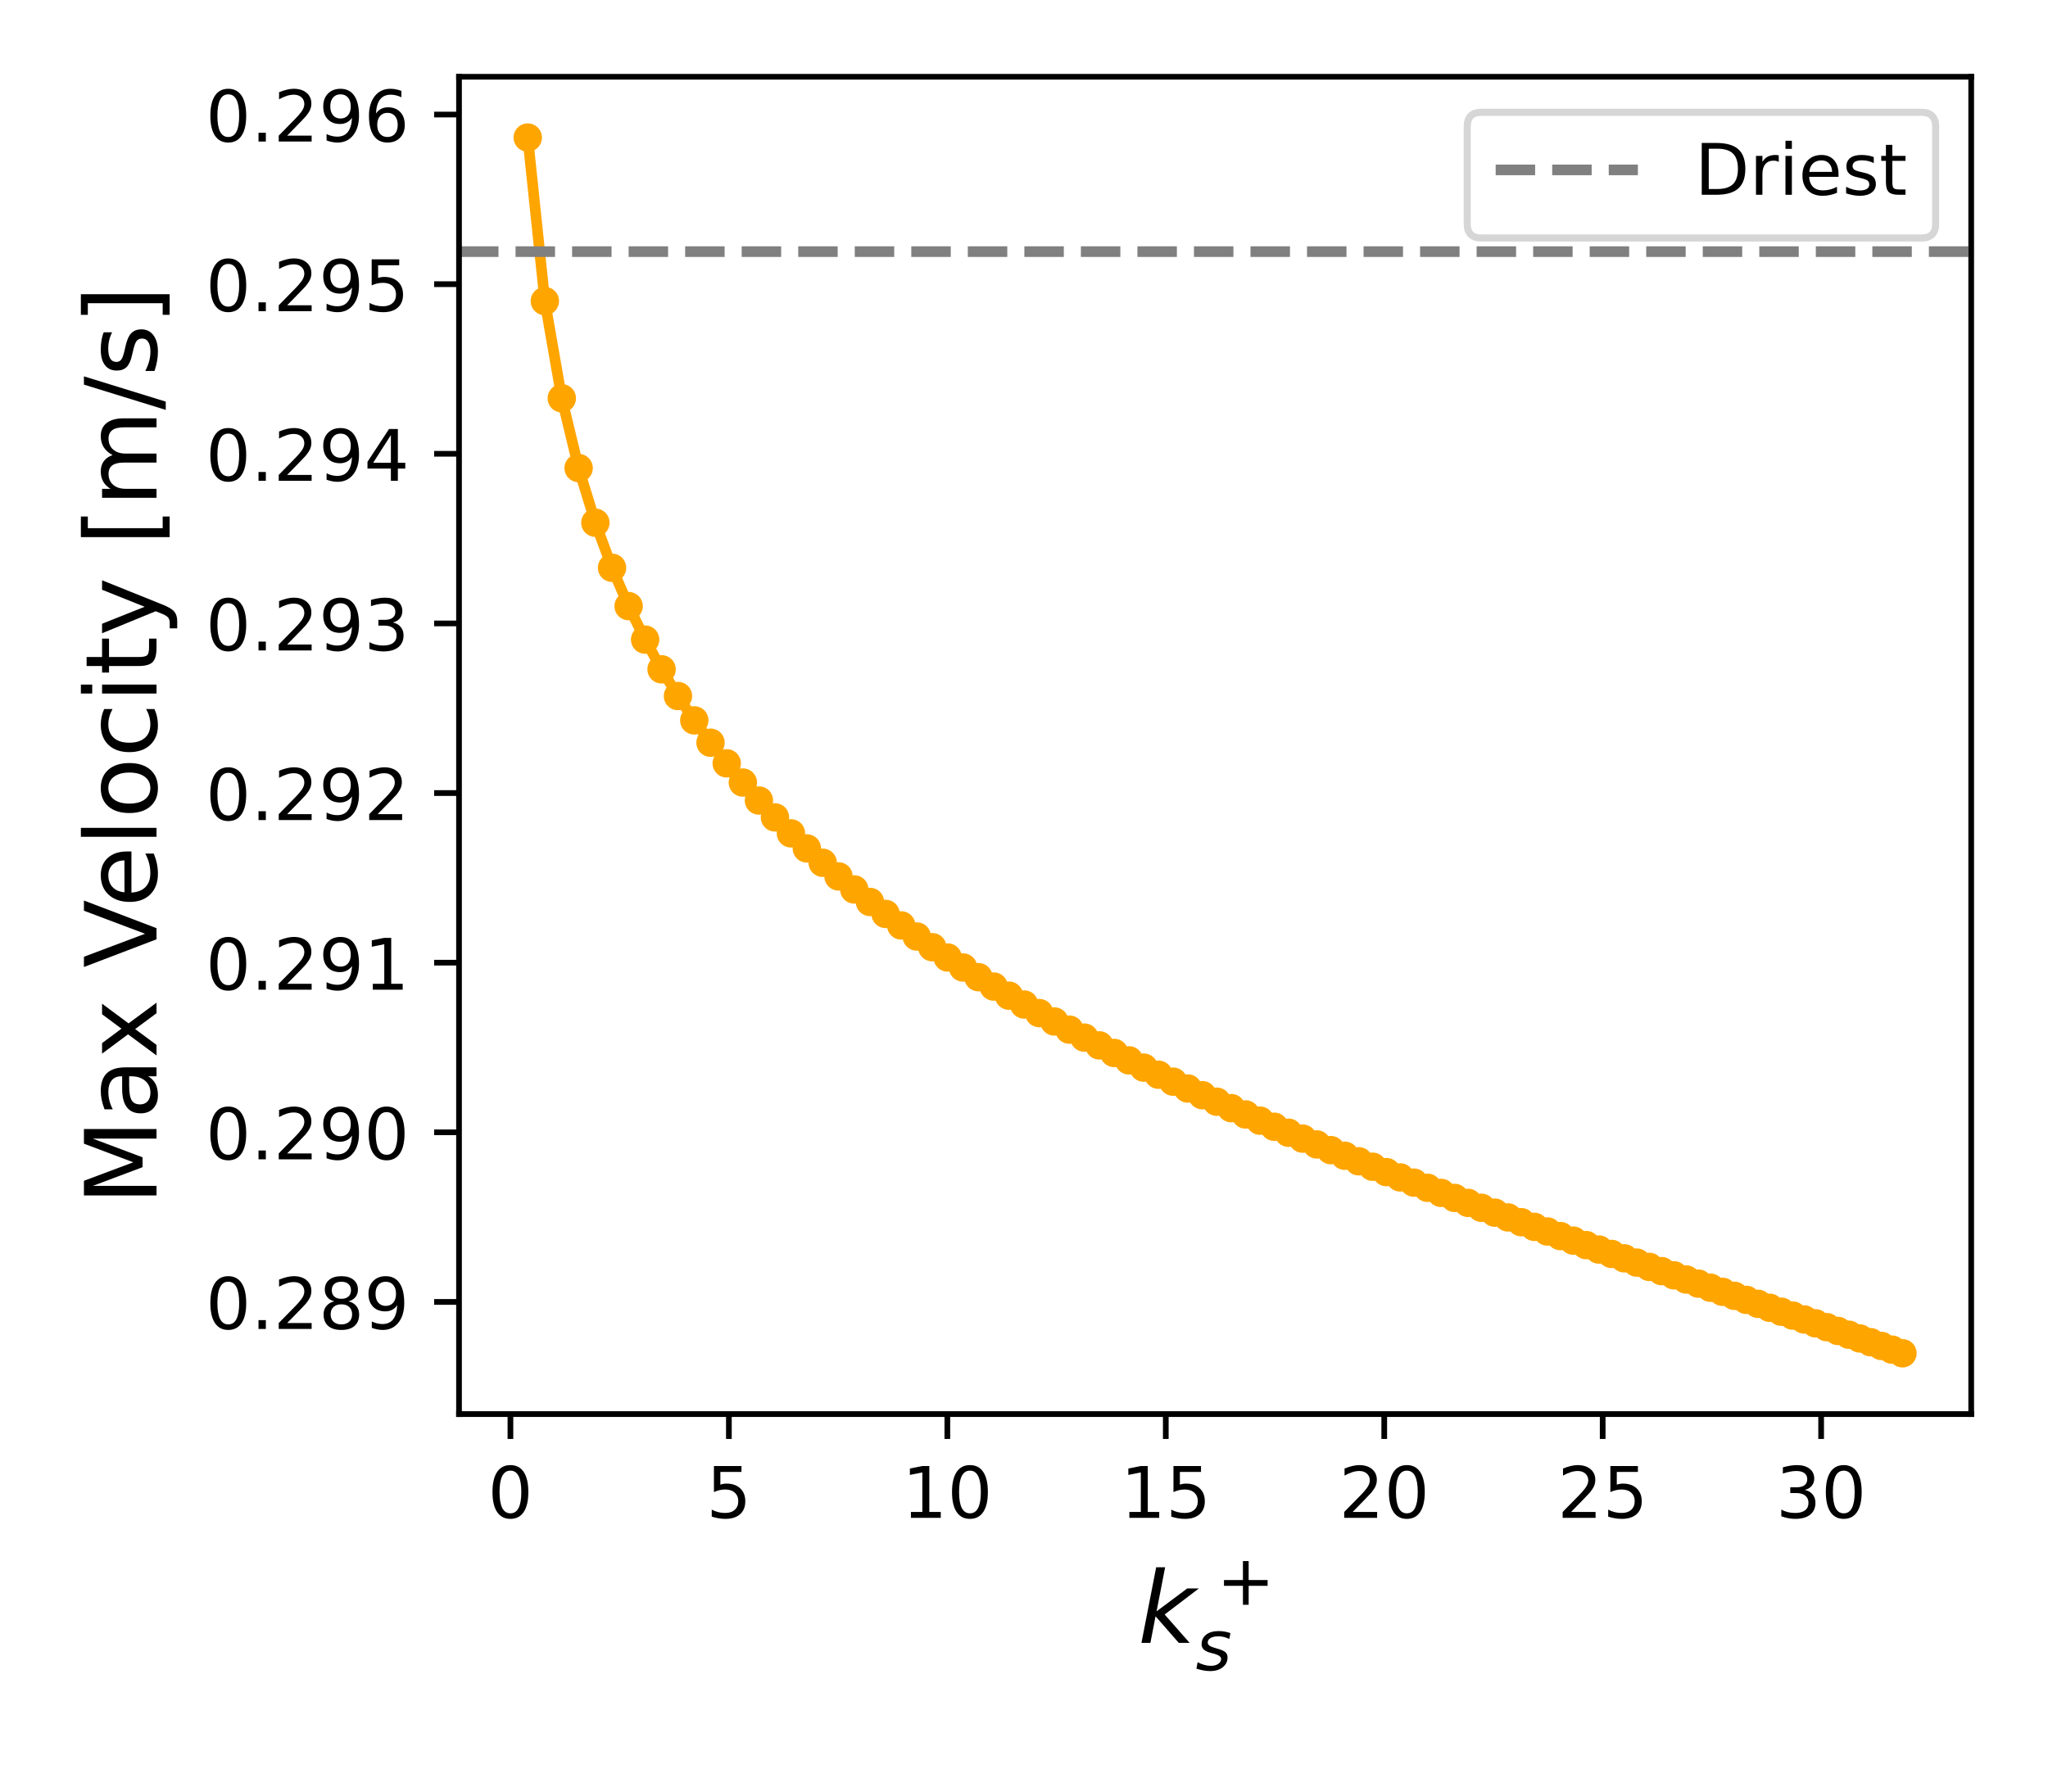 <?xml version="1.0" encoding="utf-8" standalone="no"?>
<!DOCTYPE svg PUBLIC "-//W3C//DTD SVG 1.1//EN"
  "http://www.w3.org/Graphics/SVG/1.1/DTD/svg11.dtd">
<!-- Created with matplotlib (https://matplotlib.org/) -->
<svg height="252pt" version="1.1" viewBox="0 0 288 252" width="288pt" xmlns="http://www.w3.org/2000/svg" xmlns:xlink="http://www.w3.org/1999/xlink">
 <defs>
  <style type="text/css">
*{stroke-linecap:butt;stroke-linejoin:round;}
  </style>
 </defs>
 <g id="figure_1">
  <g id="patch_1">
   <path d="M 0 252 
L 288 252 
L 288 0 
L 0 0 
z
" style="fill:#ffffff;"/>
  </g>
  <g id="axes_1">
   <g id="patch_2">
    <path d="M 64.55 198.9 
L 277.2 198.9 
L 277.2 10.8 
L 64.55 10.8 
z
" style="fill:#ffffff;"/>
   </g>
   <g id="matplotlib.axis_1">
    <g id="xtick_1">
     <g id="line2d_1">
      <defs>
       <path d="M 0 0 
L 0 3.5 
" id="m6d13396029" style="stroke:#000000;stroke-width:0.8;"/>
      </defs>
      <g>
       <use style="stroke:#000000;stroke-width:0.8;" x="71.779" xlink:href="#m6d13396029" y="198.9"/>
      </g>
     </g>
     <g id="text_1">
      <!-- 0 -->
      <defs>
       <path d="M 31.781 66.406 
Q 24.172 66.406 20.328 58.906 
Q 16.5 51.422 16.5 36.375 
Q 16.5 21.391 20.328 13.891 
Q 24.172 6.391 31.781 6.391 
Q 39.453 6.391 43.281 13.891 
Q 47.125 21.391 47.125 36.375 
Q 47.125 51.422 43.281 58.906 
Q 39.453 66.406 31.781 66.406 
z
M 31.781 74.219 
Q 44.047 74.219 50.516 64.516 
Q 56.984 54.828 56.984 36.375 
Q 56.984 17.969 50.516 8.266 
Q 44.047 -1.422 31.781 -1.422 
Q 19.531 -1.422 13.062 8.266 
Q 6.594 17.969 6.594 36.375 
Q 6.594 54.828 13.062 64.516 
Q 19.531 74.219 31.781 74.219 
z
" id="DejaVuSans-48"/>
      </defs>
      <g transform="translate(68.598 213.498)scale(0.1 -0.1)">
       <use xlink:href="#DejaVuSans-48"/>
      </g>
     </g>
    </g>
    <g id="xtick_2">
     <g id="line2d_2">
      <g>
       <use style="stroke:#000000;stroke-width:0.8;" x="102.499" xlink:href="#m6d13396029" y="198.9"/>
      </g>
     </g>
     <g id="text_2">
      <!-- 5 -->
      <defs>
       <path d="M 10.797 72.906 
L 49.516 72.906 
L 49.516 64.594 
L 19.828 64.594 
L 19.828 46.734 
Q 21.969 47.469 24.109 47.828 
Q 26.266 48.188 28.422 48.188 
Q 40.625 48.188 47.75 41.5 
Q 54.891 34.812 54.891 23.391 
Q 54.891 11.625 47.562 5.094 
Q 40.234 -1.422 26.906 -1.422 
Q 22.312 -1.422 17.547 -0.641 
Q 12.797 0.141 7.719 1.703 
L 7.719 11.625 
Q 12.109 9.234 16.797 8.062 
Q 21.484 6.891 26.703 6.891 
Q 35.156 6.891 40.078 11.328 
Q 45.016 15.766 45.016 23.391 
Q 45.016 31 40.078 35.438 
Q 35.156 39.891 26.703 39.891 
Q 22.75 39.891 18.812 39.016 
Q 14.891 38.141 10.797 36.281 
z
" id="DejaVuSans-53"/>
      </defs>
      <g transform="translate(99.318 213.498)scale(0.1 -0.1)">
       <use xlink:href="#DejaVuSans-53"/>
      </g>
     </g>
    </g>
    <g id="xtick_3">
     <g id="line2d_3">
      <g>
       <use style="stroke:#000000;stroke-width:0.8;" x="133.219" xlink:href="#m6d13396029" y="198.9"/>
      </g>
     </g>
     <g id="text_3">
      <!-- 10 -->
      <defs>
       <path d="M 12.406 8.297 
L 28.516 8.297 
L 28.516 63.922 
L 10.984 60.406 
L 10.984 69.391 
L 28.422 72.906 
L 38.281 72.906 
L 38.281 8.297 
L 54.391 8.297 
L 54.391 0 
L 12.406 0 
z
" id="DejaVuSans-49"/>
      </defs>
      <g transform="translate(126.857 213.498)scale(0.1 -0.1)">
       <use xlink:href="#DejaVuSans-49"/>
       <use x="63.623" xlink:href="#DejaVuSans-48"/>
      </g>
     </g>
    </g>
    <g id="xtick_4">
     <g id="line2d_4">
      <g>
       <use style="stroke:#000000;stroke-width:0.8;" x="163.939" xlink:href="#m6d13396029" y="198.9"/>
      </g>
     </g>
     <g id="text_4">
      <!-- 15 -->
      <g transform="translate(157.576 213.498)scale(0.1 -0.1)">
       <use xlink:href="#DejaVuSans-49"/>
       <use x="63.623" xlink:href="#DejaVuSans-53"/>
      </g>
     </g>
    </g>
    <g id="xtick_5">
     <g id="line2d_5">
      <g>
       <use style="stroke:#000000;stroke-width:0.8;" x="194.659" xlink:href="#m6d13396029" y="198.9"/>
      </g>
     </g>
     <g id="text_5">
      <!-- 20 -->
      <defs>
       <path d="M 19.188 8.297 
L 53.609 8.297 
L 53.609 0 
L 7.328 0 
L 7.328 8.297 
Q 12.938 14.109 22.625 23.891 
Q 32.328 33.688 34.812 36.531 
Q 39.547 41.844 41.422 45.531 
Q 43.312 49.219 43.312 52.781 
Q 43.312 58.594 39.234 62.25 
Q 35.156 65.922 28.609 65.922 
Q 23.969 65.922 18.812 64.312 
Q 13.672 62.703 7.812 59.422 
L 7.812 69.391 
Q 13.766 71.781 18.938 73 
Q 24.125 74.219 28.422 74.219 
Q 39.75 74.219 46.484 68.547 
Q 53.219 62.891 53.219 53.422 
Q 53.219 48.922 51.531 44.891 
Q 49.859 40.875 45.406 35.406 
Q 44.188 33.984 37.641 27.219 
Q 31.109 20.453 19.188 8.297 
z
" id="DejaVuSans-50"/>
      </defs>
      <g transform="translate(188.296 213.498)scale(0.1 -0.1)">
       <use xlink:href="#DejaVuSans-50"/>
       <use x="63.623" xlink:href="#DejaVuSans-48"/>
      </g>
     </g>
    </g>
    <g id="xtick_6">
     <g id="line2d_6">
      <g>
       <use style="stroke:#000000;stroke-width:0.8;" x="225.378" xlink:href="#m6d13396029" y="198.9"/>
      </g>
     </g>
     <g id="text_6">
      <!-- 25 -->
      <g transform="translate(219.016 213.498)scale(0.1 -0.1)">
       <use xlink:href="#DejaVuSans-50"/>
       <use x="63.623" xlink:href="#DejaVuSans-53"/>
      </g>
     </g>
    </g>
    <g id="xtick_7">
     <g id="line2d_7">
      <g>
       <use style="stroke:#000000;stroke-width:0.8;" x="256.098" xlink:href="#m6d13396029" y="198.9"/>
      </g>
     </g>
     <g id="text_7">
      <!-- 30 -->
      <defs>
       <path d="M 40.578 39.312 
Q 47.656 37.797 51.625 33 
Q 55.609 28.219 55.609 21.188 
Q 55.609 10.406 48.188 4.484 
Q 40.766 -1.422 27.094 -1.422 
Q 22.516 -1.422 17.656 -0.516 
Q 12.797 0.391 7.625 2.203 
L 7.625 11.719 
Q 11.719 9.328 16.594 8.109 
Q 21.484 6.891 26.812 6.891 
Q 36.078 6.891 40.938 10.547 
Q 45.797 14.203 45.797 21.188 
Q 45.797 27.641 41.281 31.266 
Q 36.766 34.906 28.719 34.906 
L 20.219 34.906 
L 20.219 43.016 
L 29.109 43.016 
Q 36.375 43.016 40.234 45.922 
Q 44.094 48.828 44.094 54.297 
Q 44.094 59.906 40.109 62.906 
Q 36.141 65.922 28.719 65.922 
Q 24.656 65.922 20.016 65.031 
Q 15.375 64.156 9.812 62.312 
L 9.812 71.094 
Q 15.438 72.656 20.344 73.438 
Q 25.25 74.219 29.594 74.219 
Q 40.828 74.219 47.359 69.109 
Q 53.906 64.016 53.906 55.328 
Q 53.906 49.266 50.438 45.094 
Q 46.969 40.922 40.578 39.312 
z
" id="DejaVuSans-51"/>
      </defs>
      <g transform="translate(249.736 213.498)scale(0.1 -0.1)">
       <use xlink:href="#DejaVuSans-51"/>
       <use x="63.623" xlink:href="#DejaVuSans-48"/>
      </g>
     </g>
    </g>
    <g id="text_8">
     <!-- $k_s^+$ -->
     <defs>
      <path d="M 18.312 75.984 
L 27.297 75.984 
L 18.703 31.688 
L 49.516 54.688 
L 61.188 54.688 
L 26.812 28.516 
L 51.906 0 
L 41.016 0 
L 17.672 26.703 
L 12.5 0 
L 3.516 0 
z
" id="DejaVuSans-Oblique-107"/>
      <path d="M 46 62.703 
L 46 35.5 
L 73.188 35.5 
L 73.188 27.203 
L 46 27.203 
L 46 0 
L 37.797 0 
L 37.797 27.203 
L 10.594 27.203 
L 10.594 35.5 
L 37.797 35.5 
L 37.797 62.703 
z
" id="DejaVuSans-43"/>
      <path d="M 50 53.078 
L 48.297 44.578 
Q 44.734 46.531 40.766 47.5 
Q 36.812 48.484 32.625 48.484 
Q 25.531 48.484 21.453 46.062 
Q 17.391 43.656 17.391 39.5 
Q 17.391 34.672 26.859 32.078 
Q 27.594 31.891 27.938 31.781 
L 30.812 30.906 
Q 39.797 28.422 42.797 25.688 
Q 45.797 22.953 45.797 18.219 
Q 45.797 9.516 38.891 4.047 
Q 31.984 -1.422 20.797 -1.422 
Q 16.453 -1.422 11.672 -0.578 
Q 6.891 0.25 1.125 2 
L 2.875 11.281 
Q 7.812 8.734 12.594 7.422 
Q 17.391 6.109 21.781 6.109 
Q 28.375 6.109 32.5 8.938 
Q 36.625 11.766 36.625 16.109 
Q 36.625 20.797 25.781 23.688 
L 24.859 23.922 
L 21.781 24.703 
Q 14.938 26.516 11.766 29.469 
Q 8.594 32.422 8.594 37.016 
Q 8.594 45.75 15.156 50.875 
Q 21.734 56 33.016 56 
Q 37.453 56 41.672 55.266 
Q 45.906 54.547 50 53.078 
z
" id="DejaVuSans-Oblique-115"/>
     </defs>
     <g transform="translate(160.025 231.198)scale(0.14 -0.14)">
      <use transform="translate(0 0.827)" xlink:href="#DejaVuSans-Oblique-107"/>
      <use transform="translate(78.996 39.108)scale(0.7)" xlink:href="#DejaVuSans-43"/>
      <use transform="translate(57.91 -26.517)scale(0.7)" xlink:href="#DejaVuSans-Oblique-115"/>
     </g>
    </g>
   </g>
   <g id="matplotlib.axis_2">
    <g id="ytick_1">
     <g id="line2d_8">
      <defs>
       <path d="M 0 0 
L -3.5 0 
" id="mc315390045" style="stroke:#000000;stroke-width:0.8;"/>
      </defs>
      <g>
       <use style="stroke:#000000;stroke-width:0.8;" x="64.55" xlink:href="#mc315390045" y="183.126"/>
      </g>
     </g>
     <g id="text_9">
      <!-- 0.289 -->
      <defs>
       <path d="M 10.688 12.406 
L 21 12.406 
L 21 0 
L 10.688 0 
z
" id="DejaVuSans-46"/>
       <path d="M 31.781 34.625 
Q 24.75 34.625 20.719 30.859 
Q 16.703 27.094 16.703 20.516 
Q 16.703 13.922 20.719 10.156 
Q 24.75 6.391 31.781 6.391 
Q 38.812 6.391 42.859 10.172 
Q 46.922 13.969 46.922 20.516 
Q 46.922 27.094 42.891 30.859 
Q 38.875 34.625 31.781 34.625 
z
M 21.922 38.812 
Q 15.578 40.375 12.031 44.719 
Q 8.5 49.078 8.5 55.328 
Q 8.5 64.062 14.719 69.141 
Q 20.953 74.219 31.781 74.219 
Q 42.672 74.219 48.875 69.141 
Q 55.078 64.062 55.078 55.328 
Q 55.078 49.078 51.531 44.719 
Q 48 40.375 41.703 38.812 
Q 48.828 37.156 52.797 32.312 
Q 56.781 27.484 56.781 20.516 
Q 56.781 9.906 50.312 4.234 
Q 43.844 -1.422 31.781 -1.422 
Q 19.734 -1.422 13.25 4.234 
Q 6.781 9.906 6.781 20.516 
Q 6.781 27.484 10.781 32.312 
Q 14.797 37.156 21.922 38.812 
z
M 18.312 54.391 
Q 18.312 48.734 21.844 45.562 
Q 25.391 42.391 31.781 42.391 
Q 38.141 42.391 41.719 45.562 
Q 45.312 48.734 45.312 54.391 
Q 45.312 60.062 41.719 63.234 
Q 38.141 66.406 31.781 66.406 
Q 25.391 66.406 21.844 63.234 
Q 18.312 60.062 18.312 54.391 
z
" id="DejaVuSans-56"/>
       <path d="M 10.984 1.516 
L 10.984 10.5 
Q 14.703 8.734 18.5 7.812 
Q 22.312 6.891 25.984 6.891 
Q 35.75 6.891 40.891 13.453 
Q 46.047 20.016 46.781 33.406 
Q 43.953 29.203 39.594 26.953 
Q 35.25 24.703 29.984 24.703 
Q 19.047 24.703 12.672 31.312 
Q 6.297 37.938 6.297 49.422 
Q 6.297 60.641 12.938 67.422 
Q 19.578 74.219 30.609 74.219 
Q 43.266 74.219 49.922 64.516 
Q 56.594 54.828 56.594 36.375 
Q 56.594 19.141 48.406 8.859 
Q 40.234 -1.422 26.422 -1.422 
Q 22.703 -1.422 18.891 -0.688 
Q 15.094 0.047 10.984 1.516 
z
M 30.609 32.422 
Q 37.25 32.422 41.125 36.953 
Q 45.016 41.5 45.016 49.422 
Q 45.016 57.281 41.125 61.844 
Q 37.25 66.406 30.609 66.406 
Q 23.969 66.406 20.094 61.844 
Q 16.219 57.281 16.219 49.422 
Q 16.219 41.5 20.094 36.953 
Q 23.969 32.422 30.609 32.422 
z
" id="DejaVuSans-57"/>
      </defs>
      <g transform="translate(28.922 186.925)scale(0.1 -0.1)">
       <use xlink:href="#DejaVuSans-48"/>
       <use x="63.623" xlink:href="#DejaVuSans-46"/>
       <use x="95.41" xlink:href="#DejaVuSans-50"/>
       <use x="159.033" xlink:href="#DejaVuSans-56"/>
       <use x="222.656" xlink:href="#DejaVuSans-57"/>
      </g>
     </g>
    </g>
    <g id="ytick_2">
     <g id="line2d_9">
      <g>
       <use style="stroke:#000000;stroke-width:0.8;" x="64.55" xlink:href="#mc315390045" y="159.267"/>
      </g>
     </g>
     <g id="text_10">
      <!-- 0.290 -->
      <g transform="translate(28.922 163.066)scale(0.1 -0.1)">
       <use xlink:href="#DejaVuSans-48"/>
       <use x="63.623" xlink:href="#DejaVuSans-46"/>
       <use x="95.41" xlink:href="#DejaVuSans-50"/>
       <use x="159.033" xlink:href="#DejaVuSans-57"/>
       <use x="222.656" xlink:href="#DejaVuSans-48"/>
      </g>
     </g>
    </g>
    <g id="ytick_3">
     <g id="line2d_10">
      <g>
       <use style="stroke:#000000;stroke-width:0.8;" x="64.55" xlink:href="#mc315390045" y="135.408"/>
      </g>
     </g>
     <g id="text_11">
      <!-- 0.291 -->
      <g transform="translate(28.922 139.207)scale(0.1 -0.1)">
       <use xlink:href="#DejaVuSans-48"/>
       <use x="63.623" xlink:href="#DejaVuSans-46"/>
       <use x="95.41" xlink:href="#DejaVuSans-50"/>
       <use x="159.033" xlink:href="#DejaVuSans-57"/>
       <use x="222.656" xlink:href="#DejaVuSans-49"/>
      </g>
     </g>
    </g>
    <g id="ytick_4">
     <g id="line2d_11">
      <g>
       <use style="stroke:#000000;stroke-width:0.8;" x="64.55" xlink:href="#mc315390045" y="111.548"/>
      </g>
     </g>
     <g id="text_12">
      <!-- 0.292 -->
      <g transform="translate(28.922 115.348)scale(0.1 -0.1)">
       <use xlink:href="#DejaVuSans-48"/>
       <use x="63.623" xlink:href="#DejaVuSans-46"/>
       <use x="95.41" xlink:href="#DejaVuSans-50"/>
       <use x="159.033" xlink:href="#DejaVuSans-57"/>
       <use x="222.656" xlink:href="#DejaVuSans-50"/>
      </g>
     </g>
    </g>
    <g id="ytick_5">
     <g id="line2d_12">
      <g>
       <use style="stroke:#000000;stroke-width:0.8;" x="64.55" xlink:href="#mc315390045" y="87.689"/>
      </g>
     </g>
     <g id="text_13">
      <!-- 0.293 -->
      <g transform="translate(28.922 91.488)scale(0.1 -0.1)">
       <use xlink:href="#DejaVuSans-48"/>
       <use x="63.623" xlink:href="#DejaVuSans-46"/>
       <use x="95.41" xlink:href="#DejaVuSans-50"/>
       <use x="159.033" xlink:href="#DejaVuSans-57"/>
       <use x="222.656" xlink:href="#DejaVuSans-51"/>
      </g>
     </g>
    </g>
    <g id="ytick_6">
     <g id="line2d_13">
      <g>
       <use style="stroke:#000000;stroke-width:0.8;" x="64.55" xlink:href="#mc315390045" y="63.83"/>
      </g>
     </g>
     <g id="text_14">
      <!-- 0.294 -->
      <defs>
       <path d="M 37.797 64.312 
L 12.891 25.391 
L 37.797 25.391 
z
M 35.203 72.906 
L 47.609 72.906 
L 47.609 25.391 
L 58.016 25.391 
L 58.016 17.188 
L 47.609 17.188 
L 47.609 0 
L 37.797 0 
L 37.797 17.188 
L 4.891 17.188 
L 4.891 26.703 
z
" id="DejaVuSans-52"/>
      </defs>
      <g transform="translate(28.922 67.629)scale(0.1 -0.1)">
       <use xlink:href="#DejaVuSans-48"/>
       <use x="63.623" xlink:href="#DejaVuSans-46"/>
       <use x="95.41" xlink:href="#DejaVuSans-50"/>
       <use x="159.033" xlink:href="#DejaVuSans-57"/>
       <use x="222.656" xlink:href="#DejaVuSans-52"/>
      </g>
     </g>
    </g>
    <g id="ytick_7">
     <g id="line2d_14">
      <g>
       <use style="stroke:#000000;stroke-width:0.8;" x="64.55" xlink:href="#mc315390045" y="39.97"/>
      </g>
     </g>
     <g id="text_15">
      <!-- 0.295 -->
      <g transform="translate(28.922 43.77)scale(0.1 -0.1)">
       <use xlink:href="#DejaVuSans-48"/>
       <use x="63.623" xlink:href="#DejaVuSans-46"/>
       <use x="95.41" xlink:href="#DejaVuSans-50"/>
       <use x="159.033" xlink:href="#DejaVuSans-57"/>
       <use x="222.656" xlink:href="#DejaVuSans-53"/>
      </g>
     </g>
    </g>
    <g id="ytick_8">
     <g id="line2d_15">
      <g>
       <use style="stroke:#000000;stroke-width:0.8;" x="64.55" xlink:href="#mc315390045" y="16.111"/>
      </g>
     </g>
     <g id="text_16">
      <!-- 0.296 -->
      <defs>
       <path d="M 33.016 40.375 
Q 26.375 40.375 22.484 35.828 
Q 18.609 31.297 18.609 23.391 
Q 18.609 15.531 22.484 10.953 
Q 26.375 6.391 33.016 6.391 
Q 39.656 6.391 43.531 10.953 
Q 47.406 15.531 47.406 23.391 
Q 47.406 31.297 43.531 35.828 
Q 39.656 40.375 33.016 40.375 
z
M 52.594 71.297 
L 52.594 62.312 
Q 48.875 64.062 45.094 64.984 
Q 41.312 65.922 37.594 65.922 
Q 27.828 65.922 22.672 59.328 
Q 17.531 52.734 16.797 39.406 
Q 19.672 43.656 24.016 45.922 
Q 28.375 48.188 33.594 48.188 
Q 44.578 48.188 50.953 41.516 
Q 57.328 34.859 57.328 23.391 
Q 57.328 12.156 50.688 5.359 
Q 44.047 -1.422 33.016 -1.422 
Q 20.359 -1.422 13.672 8.266 
Q 6.984 17.969 6.984 36.375 
Q 6.984 53.656 15.188 63.938 
Q 23.391 74.219 37.203 74.219 
Q 40.922 74.219 44.703 73.484 
Q 48.484 72.75 52.594 71.297 
z
" id="DejaVuSans-54"/>
      </defs>
      <g transform="translate(28.922 19.91)scale(0.1 -0.1)">
       <use xlink:href="#DejaVuSans-48"/>
       <use x="63.623" xlink:href="#DejaVuSans-46"/>
       <use x="95.41" xlink:href="#DejaVuSans-50"/>
       <use x="159.033" xlink:href="#DejaVuSans-57"/>
       <use x="222.656" xlink:href="#DejaVuSans-54"/>
      </g>
     </g>
    </g>
    <g id="text_17">
     <!-- Max Velocity [m/s] -->
     <defs>
      <path d="M 9.812 72.906 
L 24.516 72.906 
L 43.109 23.297 
L 61.812 72.906 
L 76.516 72.906 
L 76.516 0 
L 66.891 0 
L 66.891 64.016 
L 48.094 14.016 
L 38.188 14.016 
L 19.391 64.016 
L 19.391 0 
L 9.812 0 
z
" id="DejaVuSans-77"/>
      <path d="M 34.281 27.484 
Q 23.391 27.484 19.188 25 
Q 14.984 22.516 14.984 16.5 
Q 14.984 11.719 18.141 8.906 
Q 21.297 6.109 26.703 6.109 
Q 34.188 6.109 38.703 11.406 
Q 43.219 16.703 43.219 25.484 
L 43.219 27.484 
z
M 52.203 31.203 
L 52.203 0 
L 43.219 0 
L 43.219 8.297 
Q 40.141 3.328 35.547 0.953 
Q 30.953 -1.422 24.312 -1.422 
Q 15.922 -1.422 10.953 3.297 
Q 6 8.016 6 15.922 
Q 6 25.141 12.172 29.828 
Q 18.359 34.516 30.609 34.516 
L 43.219 34.516 
L 43.219 35.406 
Q 43.219 41.609 39.141 45 
Q 35.062 48.391 27.688 48.391 
Q 23 48.391 18.547 47.266 
Q 14.109 46.141 10.016 43.891 
L 10.016 52.203 
Q 14.938 54.109 19.578 55.047 
Q 24.219 56 28.609 56 
Q 40.484 56 46.344 49.844 
Q 52.203 43.703 52.203 31.203 
z
" id="DejaVuSans-97"/>
      <path d="M 54.891 54.688 
L 35.109 28.078 
L 55.906 0 
L 45.312 0 
L 29.391 21.484 
L 13.484 0 
L 2.875 0 
L 24.125 28.609 
L 4.688 54.688 
L 15.281 54.688 
L 29.781 35.203 
L 44.281 54.688 
z
" id="DejaVuSans-120"/>
      <path id="DejaVuSans-32"/>
      <path d="M 28.609 0 
L 0.781 72.906 
L 11.078 72.906 
L 34.188 11.531 
L 57.328 72.906 
L 67.578 72.906 
L 39.797 0 
z
" id="DejaVuSans-86"/>
      <path d="M 56.203 29.594 
L 56.203 25.203 
L 14.891 25.203 
Q 15.484 15.922 20.484 11.062 
Q 25.484 6.203 34.422 6.203 
Q 39.594 6.203 44.453 7.469 
Q 49.312 8.734 54.109 11.281 
L 54.109 2.781 
Q 49.266 0.734 44.188 -0.344 
Q 39.109 -1.422 33.891 -1.422 
Q 20.797 -1.422 13.156 6.188 
Q 5.516 13.812 5.516 26.812 
Q 5.516 40.234 12.766 48.109 
Q 20.016 56 32.328 56 
Q 43.359 56 49.781 48.891 
Q 56.203 41.797 56.203 29.594 
z
M 47.219 32.234 
Q 47.125 39.594 43.094 43.984 
Q 39.062 48.391 32.422 48.391 
Q 24.906 48.391 20.391 44.141 
Q 15.875 39.891 15.188 32.172 
z
" id="DejaVuSans-101"/>
      <path d="M 9.422 75.984 
L 18.406 75.984 
L 18.406 0 
L 9.422 0 
z
" id="DejaVuSans-108"/>
      <path d="M 30.609 48.391 
Q 23.391 48.391 19.188 42.75 
Q 14.984 37.109 14.984 27.297 
Q 14.984 17.484 19.156 11.844 
Q 23.344 6.203 30.609 6.203 
Q 37.797 6.203 41.984 11.859 
Q 46.188 17.531 46.188 27.297 
Q 46.188 37.016 41.984 42.703 
Q 37.797 48.391 30.609 48.391 
z
M 30.609 56 
Q 42.328 56 49.016 48.375 
Q 55.719 40.766 55.719 27.297 
Q 55.719 13.875 49.016 6.219 
Q 42.328 -1.422 30.609 -1.422 
Q 18.844 -1.422 12.172 6.219 
Q 5.516 13.875 5.516 27.297 
Q 5.516 40.766 12.172 48.375 
Q 18.844 56 30.609 56 
z
" id="DejaVuSans-111"/>
      <path d="M 48.781 52.594 
L 48.781 44.188 
Q 44.969 46.297 41.141 47.344 
Q 37.312 48.391 33.406 48.391 
Q 24.656 48.391 19.812 42.844 
Q 14.984 37.312 14.984 27.297 
Q 14.984 17.281 19.812 11.734 
Q 24.656 6.203 33.406 6.203 
Q 37.312 6.203 41.141 7.25 
Q 44.969 8.297 48.781 10.406 
L 48.781 2.094 
Q 45.016 0.344 40.984 -0.531 
Q 36.969 -1.422 32.422 -1.422 
Q 20.062 -1.422 12.781 6.344 
Q 5.516 14.109 5.516 27.297 
Q 5.516 40.672 12.859 48.328 
Q 20.219 56 33.016 56 
Q 37.156 56 41.109 55.141 
Q 45.062 54.297 48.781 52.594 
z
" id="DejaVuSans-99"/>
      <path d="M 9.422 54.688 
L 18.406 54.688 
L 18.406 0 
L 9.422 0 
z
M 9.422 75.984 
L 18.406 75.984 
L 18.406 64.594 
L 9.422 64.594 
z
" id="DejaVuSans-105"/>
      <path d="M 18.312 70.219 
L 18.312 54.688 
L 36.812 54.688 
L 36.812 47.703 
L 18.312 47.703 
L 18.312 18.016 
Q 18.312 11.328 20.141 9.422 
Q 21.969 7.516 27.594 7.516 
L 36.812 7.516 
L 36.812 0 
L 27.594 0 
Q 17.188 0 13.234 3.875 
Q 9.281 7.766 9.281 18.016 
L 9.281 47.703 
L 2.688 47.703 
L 2.688 54.688 
L 9.281 54.688 
L 9.281 70.219 
z
" id="DejaVuSans-116"/>
      <path d="M 32.172 -5.078 
Q 28.375 -14.844 24.75 -17.812 
Q 21.141 -20.797 15.094 -20.797 
L 7.906 -20.797 
L 7.906 -13.281 
L 13.188 -13.281 
Q 16.891 -13.281 18.938 -11.516 
Q 21 -9.766 23.484 -3.219 
L 25.094 0.875 
L 2.984 54.688 
L 12.5 54.688 
L 29.594 11.922 
L 46.688 54.688 
L 56.203 54.688 
z
" id="DejaVuSans-121"/>
      <path d="M 8.594 75.984 
L 29.297 75.984 
L 29.297 69 
L 17.578 69 
L 17.578 -6.203 
L 29.297 -6.203 
L 29.297 -13.188 
L 8.594 -13.188 
z
" id="DejaVuSans-91"/>
      <path d="M 52 44.188 
Q 55.375 50.25 60.062 53.125 
Q 64.75 56 71.094 56 
Q 79.641 56 84.281 50.016 
Q 88.922 44.047 88.922 33.016 
L 88.922 0 
L 79.891 0 
L 79.891 32.719 
Q 79.891 40.578 77.094 44.375 
Q 74.312 48.188 68.609 48.188 
Q 61.625 48.188 57.562 43.547 
Q 53.516 38.922 53.516 30.906 
L 53.516 0 
L 44.484 0 
L 44.484 32.719 
Q 44.484 40.625 41.703 44.406 
Q 38.922 48.188 33.109 48.188 
Q 26.219 48.188 22.156 43.531 
Q 18.109 38.875 18.109 30.906 
L 18.109 0 
L 9.078 0 
L 9.078 54.688 
L 18.109 54.688 
L 18.109 46.188 
Q 21.188 51.219 25.484 53.609 
Q 29.781 56 35.688 56 
Q 41.656 56 45.828 52.969 
Q 50 49.953 52 44.188 
z
" id="DejaVuSans-109"/>
      <path d="M 25.391 72.906 
L 33.688 72.906 
L 8.297 -9.281 
L 0 -9.281 
z
" id="DejaVuSans-47"/>
      <path d="M 44.281 53.078 
L 44.281 44.578 
Q 40.484 46.531 36.375 47.5 
Q 32.281 48.484 27.875 48.484 
Q 21.188 48.484 17.844 46.438 
Q 14.5 44.391 14.5 40.281 
Q 14.5 37.156 16.891 35.375 
Q 19.281 33.594 26.516 31.984 
L 29.594 31.297 
Q 39.156 29.25 43.188 25.516 
Q 47.219 21.781 47.219 15.094 
Q 47.219 7.469 41.188 3.016 
Q 35.156 -1.422 24.609 -1.422 
Q 20.219 -1.422 15.453 -0.562 
Q 10.688 0.297 5.422 2 
L 5.422 11.281 
Q 10.406 8.688 15.234 7.391 
Q 20.062 6.109 24.812 6.109 
Q 31.156 6.109 34.562 8.281 
Q 37.984 10.453 37.984 14.406 
Q 37.984 18.062 35.516 20.016 
Q 33.062 21.969 24.703 23.781 
L 21.578 24.516 
Q 13.234 26.266 9.516 29.906 
Q 5.812 33.547 5.812 39.891 
Q 5.812 47.609 11.281 51.797 
Q 16.75 56 26.812 56 
Q 31.781 56 36.172 55.266 
Q 40.578 54.547 44.281 53.078 
z
" id="DejaVuSans-115"/>
      <path d="M 30.422 75.984 
L 30.422 -13.188 
L 9.719 -13.188 
L 9.719 -6.203 
L 21.391 -6.203 
L 21.391 69 
L 9.719 69 
L 9.719 75.984 
z
" id="DejaVuSans-93"/>
     </defs>
     <g transform="translate(22.01 169.519)rotate(-90)scale(0.14 -0.14)">
      <use xlink:href="#DejaVuSans-77"/>
      <use x="86.279" xlink:href="#DejaVuSans-97"/>
      <use x="147.559" xlink:href="#DejaVuSans-120"/>
      <use x="206.738" xlink:href="#DejaVuSans-32"/>
      <use x="238.525" xlink:href="#DejaVuSans-86"/>
      <use x="299.184" xlink:href="#DejaVuSans-101"/>
      <use x="360.707" xlink:href="#DejaVuSans-108"/>
      <use x="388.49" xlink:href="#DejaVuSans-111"/>
      <use x="449.672" xlink:href="#DejaVuSans-99"/>
      <use x="504.652" xlink:href="#DejaVuSans-105"/>
      <use x="532.436" xlink:href="#DejaVuSans-116"/>
      <use x="571.645" xlink:href="#DejaVuSans-121"/>
      <use x="630.824" xlink:href="#DejaVuSans-32"/>
      <use x="662.611" xlink:href="#DejaVuSans-91"/>
      <use x="701.625" xlink:href="#DejaVuSans-109"/>
      <use x="799.037" xlink:href="#DejaVuSans-47"/>
      <use x="832.729" xlink:href="#DejaVuSans-115"/>
      <use x="884.828" xlink:href="#DejaVuSans-93"/>
     </g>
    </g>
   </g>
   <g id="line2d_16">
    <path clip-path="url(#p0942737e7e)" d="M 74.216 19.35 
L 76.619 42.349 
L 79.002 56.021 
L 81.37 65.837 
L 83.725 73.526 
L 86.068 79.861 
L 88.401 85.258 
L 90.723 89.966 
L 93.035 94.145 
L 95.338 97.905 
L 97.633 101.327 
L 99.918 104.467 
L 102.196 107.37 
L 104.465 110.072 
L 106.726 112.599 
L 108.979 114.974 
L 111.225 117.215 
L 113.463 119.337 
L 115.693 121.353 
L 117.916 123.274 
L 120.131 125.108 
L 122.339 126.864 
L 124.54 128.549 
L 126.733 130.168 
L 128.919 131.727 
L 131.098 133.23 
L 133.27 134.683 
L 135.434 136.087 
L 137.591 137.447 
L 139.741 138.766 
L 141.884 140.047 
L 144.019 141.291 
L 146.147 142.501 
L 148.268 143.679 
L 150.382 144.827 
L 152.488 145.946 
L 154.588 147.039 
L 156.679 148.106 
L 158.764 149.149 
L 160.84 150.17 
L 162.91 151.168 
L 164.972 152.146 
L 167.026 153.104 
L 169.073 154.043 
L 171.112 154.964 
L 173.144 155.868 
L 175.168 156.756 
L 177.184 157.628 
L 179.192 158.485 
L 181.192 159.327 
L 183.185 160.156 
L 185.169 160.971 
L 187.145 161.774 
L 189.113 162.564 
L 191.073 163.343 
L 193.025 164.11 
L 194.968 164.866 
L 196.903 165.612 
L 198.829 166.347 
L 200.746 167.073 
L 202.655 167.79 
L 204.555 168.497 
L 206.446 169.195 
L 208.328 169.885 
L 210.201 170.567 
L 212.065 171.241 
L 213.92 171.907 
L 215.765 172.566 
L 217.601 173.217 
L 219.427 173.862 
L 221.243 174.5 
L 223.049 175.131 
L 224.846 175.756 
L 226.632 176.376 
L 228.408 176.989 
L 230.173 177.596 
L 231.929 178.198 
L 233.673 178.795 
L 235.407 179.386 
L 237.129 179.972 
L 238.841 180.554 
L 240.541 181.131 
L 242.23 181.703 
L 243.907 182.271 
L 245.572 182.835 
L 247.225 183.394 
L 248.867 183.95 
L 250.495 184.501 
L 252.112 185.049 
L 253.715 185.594 
L 255.306 186.134 
L 256.883 186.672 
L 258.447 187.206 
L 259.997 187.737 
L 261.533 188.265 
L 263.055 188.791 
L 264.563 189.313 
L 266.056 189.833 
L 267.534 190.35 
" style="fill:none;stroke:#ffa500;stroke-linecap:square;stroke-width:1.5;"/>
    <defs>
     <path d="M 0 1.5 
C 0.398 1.5 0.779 1.342 1.061 1.061 
C 1.342 0.779 1.5 0.398 1.5 0 
C 1.5 -0.398 1.342 -0.779 1.061 -1.061 
C 0.779 -1.342 0.398 -1.5 0 -1.5 
C -0.398 -1.5 -0.779 -1.342 -1.061 -1.061 
C -1.342 -0.779 -1.5 -0.398 -1.5 0 
C -1.5 0.398 -1.342 0.779 -1.061 1.061 
C -0.779 1.342 -0.398 1.5 0 1.5 
z
" id="m4e1263bdca" style="stroke:#ffa500;"/>
    </defs>
    <g clip-path="url(#p0942737e7e)">
     <use style="fill:#ffa500;stroke:#ffa500;" x="74.216" xlink:href="#m4e1263bdca" y="19.35"/>
     <use style="fill:#ffa500;stroke:#ffa500;" x="76.619" xlink:href="#m4e1263bdca" y="42.349"/>
     <use style="fill:#ffa500;stroke:#ffa500;" x="79.002" xlink:href="#m4e1263bdca" y="56.021"/>
     <use style="fill:#ffa500;stroke:#ffa500;" x="81.37" xlink:href="#m4e1263bdca" y="65.837"/>
     <use style="fill:#ffa500;stroke:#ffa500;" x="83.725" xlink:href="#m4e1263bdca" y="73.526"/>
     <use style="fill:#ffa500;stroke:#ffa500;" x="86.068" xlink:href="#m4e1263bdca" y="79.861"/>
     <use style="fill:#ffa500;stroke:#ffa500;" x="88.401" xlink:href="#m4e1263bdca" y="85.258"/>
     <use style="fill:#ffa500;stroke:#ffa500;" x="90.723" xlink:href="#m4e1263bdca" y="89.966"/>
     <use style="fill:#ffa500;stroke:#ffa500;" x="93.035" xlink:href="#m4e1263bdca" y="94.145"/>
     <use style="fill:#ffa500;stroke:#ffa500;" x="95.338" xlink:href="#m4e1263bdca" y="97.905"/>
     <use style="fill:#ffa500;stroke:#ffa500;" x="97.633" xlink:href="#m4e1263bdca" y="101.327"/>
     <use style="fill:#ffa500;stroke:#ffa500;" x="99.918" xlink:href="#m4e1263bdca" y="104.467"/>
     <use style="fill:#ffa500;stroke:#ffa500;" x="102.196" xlink:href="#m4e1263bdca" y="107.37"/>
     <use style="fill:#ffa500;stroke:#ffa500;" x="104.465" xlink:href="#m4e1263bdca" y="110.072"/>
     <use style="fill:#ffa500;stroke:#ffa500;" x="106.726" xlink:href="#m4e1263bdca" y="112.599"/>
     <use style="fill:#ffa500;stroke:#ffa500;" x="108.979" xlink:href="#m4e1263bdca" y="114.974"/>
     <use style="fill:#ffa500;stroke:#ffa500;" x="111.225" xlink:href="#m4e1263bdca" y="117.215"/>
     <use style="fill:#ffa500;stroke:#ffa500;" x="113.463" xlink:href="#m4e1263bdca" y="119.337"/>
     <use style="fill:#ffa500;stroke:#ffa500;" x="115.693" xlink:href="#m4e1263bdca" y="121.353"/>
     <use style="fill:#ffa500;stroke:#ffa500;" x="117.916" xlink:href="#m4e1263bdca" y="123.274"/>
     <use style="fill:#ffa500;stroke:#ffa500;" x="120.131" xlink:href="#m4e1263bdca" y="125.108"/>
     <use style="fill:#ffa500;stroke:#ffa500;" x="122.339" xlink:href="#m4e1263bdca" y="126.864"/>
     <use style="fill:#ffa500;stroke:#ffa500;" x="124.54" xlink:href="#m4e1263bdca" y="128.549"/>
     <use style="fill:#ffa500;stroke:#ffa500;" x="126.733" xlink:href="#m4e1263bdca" y="130.168"/>
     <use style="fill:#ffa500;stroke:#ffa500;" x="128.919" xlink:href="#m4e1263bdca" y="131.727"/>
     <use style="fill:#ffa500;stroke:#ffa500;" x="131.098" xlink:href="#m4e1263bdca" y="133.23"/>
     <use style="fill:#ffa500;stroke:#ffa500;" x="133.27" xlink:href="#m4e1263bdca" y="134.683"/>
     <use style="fill:#ffa500;stroke:#ffa500;" x="135.434" xlink:href="#m4e1263bdca" y="136.087"/>
     <use style="fill:#ffa500;stroke:#ffa500;" x="137.591" xlink:href="#m4e1263bdca" y="137.447"/>
     <use style="fill:#ffa500;stroke:#ffa500;" x="139.741" xlink:href="#m4e1263bdca" y="138.766"/>
     <use style="fill:#ffa500;stroke:#ffa500;" x="141.884" xlink:href="#m4e1263bdca" y="140.047"/>
     <use style="fill:#ffa500;stroke:#ffa500;" x="144.019" xlink:href="#m4e1263bdca" y="141.291"/>
     <use style="fill:#ffa500;stroke:#ffa500;" x="146.147" xlink:href="#m4e1263bdca" y="142.501"/>
     <use style="fill:#ffa500;stroke:#ffa500;" x="148.268" xlink:href="#m4e1263bdca" y="143.679"/>
     <use style="fill:#ffa500;stroke:#ffa500;" x="150.382" xlink:href="#m4e1263bdca" y="144.827"/>
     <use style="fill:#ffa500;stroke:#ffa500;" x="152.488" xlink:href="#m4e1263bdca" y="145.946"/>
     <use style="fill:#ffa500;stroke:#ffa500;" x="154.588" xlink:href="#m4e1263bdca" y="147.039"/>
     <use style="fill:#ffa500;stroke:#ffa500;" x="156.679" xlink:href="#m4e1263bdca" y="148.106"/>
     <use style="fill:#ffa500;stroke:#ffa500;" x="158.764" xlink:href="#m4e1263bdca" y="149.149"/>
     <use style="fill:#ffa500;stroke:#ffa500;" x="160.84" xlink:href="#m4e1263bdca" y="150.17"/>
     <use style="fill:#ffa500;stroke:#ffa500;" x="162.91" xlink:href="#m4e1263bdca" y="151.168"/>
     <use style="fill:#ffa500;stroke:#ffa500;" x="164.972" xlink:href="#m4e1263bdca" y="152.146"/>
     <use style="fill:#ffa500;stroke:#ffa500;" x="167.026" xlink:href="#m4e1263bdca" y="153.104"/>
     <use style="fill:#ffa500;stroke:#ffa500;" x="169.073" xlink:href="#m4e1263bdca" y="154.043"/>
     <use style="fill:#ffa500;stroke:#ffa500;" x="171.112" xlink:href="#m4e1263bdca" y="154.964"/>
     <use style="fill:#ffa500;stroke:#ffa500;" x="173.144" xlink:href="#m4e1263bdca" y="155.868"/>
     <use style="fill:#ffa500;stroke:#ffa500;" x="175.168" xlink:href="#m4e1263bdca" y="156.756"/>
     <use style="fill:#ffa500;stroke:#ffa500;" x="177.184" xlink:href="#m4e1263bdca" y="157.628"/>
     <use style="fill:#ffa500;stroke:#ffa500;" x="179.192" xlink:href="#m4e1263bdca" y="158.485"/>
     <use style="fill:#ffa500;stroke:#ffa500;" x="181.192" xlink:href="#m4e1263bdca" y="159.327"/>
     <use style="fill:#ffa500;stroke:#ffa500;" x="183.185" xlink:href="#m4e1263bdca" y="160.156"/>
     <use style="fill:#ffa500;stroke:#ffa500;" x="185.169" xlink:href="#m4e1263bdca" y="160.971"/>
     <use style="fill:#ffa500;stroke:#ffa500;" x="187.145" xlink:href="#m4e1263bdca" y="161.774"/>
     <use style="fill:#ffa500;stroke:#ffa500;" x="189.113" xlink:href="#m4e1263bdca" y="162.564"/>
     <use style="fill:#ffa500;stroke:#ffa500;" x="191.073" xlink:href="#m4e1263bdca" y="163.343"/>
     <use style="fill:#ffa500;stroke:#ffa500;" x="193.025" xlink:href="#m4e1263bdca" y="164.11"/>
     <use style="fill:#ffa500;stroke:#ffa500;" x="194.968" xlink:href="#m4e1263bdca" y="164.866"/>
     <use style="fill:#ffa500;stroke:#ffa500;" x="196.903" xlink:href="#m4e1263bdca" y="165.612"/>
     <use style="fill:#ffa500;stroke:#ffa500;" x="198.829" xlink:href="#m4e1263bdca" y="166.347"/>
     <use style="fill:#ffa500;stroke:#ffa500;" x="200.746" xlink:href="#m4e1263bdca" y="167.073"/>
     <use style="fill:#ffa500;stroke:#ffa500;" x="202.655" xlink:href="#m4e1263bdca" y="167.79"/>
     <use style="fill:#ffa500;stroke:#ffa500;" x="204.555" xlink:href="#m4e1263bdca" y="168.497"/>
     <use style="fill:#ffa500;stroke:#ffa500;" x="206.446" xlink:href="#m4e1263bdca" y="169.195"/>
     <use style="fill:#ffa500;stroke:#ffa500;" x="208.328" xlink:href="#m4e1263bdca" y="169.885"/>
     <use style="fill:#ffa500;stroke:#ffa500;" x="210.201" xlink:href="#m4e1263bdca" y="170.567"/>
     <use style="fill:#ffa500;stroke:#ffa500;" x="212.065" xlink:href="#m4e1263bdca" y="171.241"/>
     <use style="fill:#ffa500;stroke:#ffa500;" x="213.92" xlink:href="#m4e1263bdca" y="171.907"/>
     <use style="fill:#ffa500;stroke:#ffa500;" x="215.765" xlink:href="#m4e1263bdca" y="172.566"/>
     <use style="fill:#ffa500;stroke:#ffa500;" x="217.601" xlink:href="#m4e1263bdca" y="173.217"/>
     <use style="fill:#ffa500;stroke:#ffa500;" x="219.427" xlink:href="#m4e1263bdca" y="173.862"/>
     <use style="fill:#ffa500;stroke:#ffa500;" x="221.243" xlink:href="#m4e1263bdca" y="174.5"/>
     <use style="fill:#ffa500;stroke:#ffa500;" x="223.049" xlink:href="#m4e1263bdca" y="175.131"/>
     <use style="fill:#ffa500;stroke:#ffa500;" x="224.846" xlink:href="#m4e1263bdca" y="175.756"/>
     <use style="fill:#ffa500;stroke:#ffa500;" x="226.632" xlink:href="#m4e1263bdca" y="176.376"/>
     <use style="fill:#ffa500;stroke:#ffa500;" x="228.408" xlink:href="#m4e1263bdca" y="176.989"/>
     <use style="fill:#ffa500;stroke:#ffa500;" x="230.173" xlink:href="#m4e1263bdca" y="177.596"/>
     <use style="fill:#ffa500;stroke:#ffa500;" x="231.929" xlink:href="#m4e1263bdca" y="178.198"/>
     <use style="fill:#ffa500;stroke:#ffa500;" x="233.673" xlink:href="#m4e1263bdca" y="178.795"/>
     <use style="fill:#ffa500;stroke:#ffa500;" x="235.407" xlink:href="#m4e1263bdca" y="179.386"/>
     <use style="fill:#ffa500;stroke:#ffa500;" x="237.129" xlink:href="#m4e1263bdca" y="179.972"/>
     <use style="fill:#ffa500;stroke:#ffa500;" x="238.841" xlink:href="#m4e1263bdca" y="180.554"/>
     <use style="fill:#ffa500;stroke:#ffa500;" x="240.541" xlink:href="#m4e1263bdca" y="181.131"/>
     <use style="fill:#ffa500;stroke:#ffa500;" x="242.23" xlink:href="#m4e1263bdca" y="181.703"/>
     <use style="fill:#ffa500;stroke:#ffa500;" x="243.907" xlink:href="#m4e1263bdca" y="182.271"/>
     <use style="fill:#ffa500;stroke:#ffa500;" x="245.572" xlink:href="#m4e1263bdca" y="182.835"/>
     <use style="fill:#ffa500;stroke:#ffa500;" x="247.225" xlink:href="#m4e1263bdca" y="183.394"/>
     <use style="fill:#ffa500;stroke:#ffa500;" x="248.867" xlink:href="#m4e1263bdca" y="183.95"/>
     <use style="fill:#ffa500;stroke:#ffa500;" x="250.495" xlink:href="#m4e1263bdca" y="184.501"/>
     <use style="fill:#ffa500;stroke:#ffa500;" x="252.112" xlink:href="#m4e1263bdca" y="185.049"/>
     <use style="fill:#ffa500;stroke:#ffa500;" x="253.715" xlink:href="#m4e1263bdca" y="185.594"/>
     <use style="fill:#ffa500;stroke:#ffa500;" x="255.306" xlink:href="#m4e1263bdca" y="186.134"/>
     <use style="fill:#ffa500;stroke:#ffa500;" x="256.883" xlink:href="#m4e1263bdca" y="186.672"/>
     <use style="fill:#ffa500;stroke:#ffa500;" x="258.447" xlink:href="#m4e1263bdca" y="187.206"/>
     <use style="fill:#ffa500;stroke:#ffa500;" x="259.997" xlink:href="#m4e1263bdca" y="187.737"/>
     <use style="fill:#ffa500;stroke:#ffa500;" x="261.533" xlink:href="#m4e1263bdca" y="188.265"/>
     <use style="fill:#ffa500;stroke:#ffa500;" x="263.055" xlink:href="#m4e1263bdca" y="188.791"/>
     <use style="fill:#ffa500;stroke:#ffa500;" x="264.563" xlink:href="#m4e1263bdca" y="189.313"/>
     <use style="fill:#ffa500;stroke:#ffa500;" x="266.056" xlink:href="#m4e1263bdca" y="189.833"/>
     <use style="fill:#ffa500;stroke:#ffa500;" x="267.534" xlink:href="#m4e1263bdca" y="190.35"/>
    </g>
   </g>
   <g id="line2d_17">
    <path clip-path="url(#p0942737e7e)" d="M 64.55 35.393 
L 277.2 35.393 
" style="fill:none;stroke:#808080;stroke-dasharray:5.55,2.4;stroke-dashoffset:0;stroke-width:1.5;"/>
   </g>
   <g id="patch_3">
    <path d="M 64.55 198.9 
L 64.55 10.8 
" style="fill:none;stroke:#000000;stroke-linecap:square;stroke-linejoin:miter;stroke-width:0.8;"/>
   </g>
   <g id="patch_4">
    <path d="M 277.2 198.9 
L 277.2 10.8 
" style="fill:none;stroke:#000000;stroke-linecap:square;stroke-linejoin:miter;stroke-width:0.8;"/>
   </g>
   <g id="patch_5">
    <path d="M 64.55 198.9 
L 277.2 198.9 
" style="fill:none;stroke:#000000;stroke-linecap:square;stroke-linejoin:miter;stroke-width:0.8;"/>
   </g>
   <g id="patch_6">
    <path d="M 64.55 10.8 
L 277.2 10.8 
" style="fill:none;stroke:#000000;stroke-linecap:square;stroke-linejoin:miter;stroke-width:0.8;"/>
   </g>
   <g id="legend_1">
    <g id="patch_7">
     <path d="M 208.328 33.478 
L 270.2 33.478 
Q 272.2 33.478 272.2 31.478 
L 272.2 17.8 
Q 272.2 15.8 270.2 15.8 
L 208.328 15.8 
Q 206.328 15.8 206.328 17.8 
L 206.328 31.478 
Q 206.328 33.478 208.328 33.478 
z
" style="fill:#ffffff;opacity:0.8;stroke:#cccccc;stroke-linejoin:miter;"/>
    </g>
    <g id="line2d_18">
     <path d="M 210.328 23.898 
L 230.328 23.898 
" style="fill:none;stroke:#808080;stroke-dasharray:5.55,2.4;stroke-dashoffset:0;stroke-width:1.5;"/>
    </g>
    <g id="line2d_19"/>
    <g id="text_18">
     <!-- Driest -->
     <defs>
      <path d="M 19.672 64.797 
L 19.672 8.109 
L 31.594 8.109 
Q 46.688 8.109 53.688 14.938 
Q 60.688 21.781 60.688 36.531 
Q 60.688 51.172 53.688 57.984 
Q 46.688 64.797 31.594 64.797 
z
M 9.812 72.906 
L 30.078 72.906 
Q 51.266 72.906 61.172 64.094 
Q 71.094 55.281 71.094 36.531 
Q 71.094 17.672 61.125 8.828 
Q 51.172 0 30.078 0 
L 9.812 0 
z
" id="DejaVuSans-68"/>
      <path d="M 41.109 46.297 
Q 39.594 47.172 37.812 47.578 
Q 36.031 48 33.891 48 
Q 26.266 48 22.188 43.047 
Q 18.109 38.094 18.109 28.812 
L 18.109 0 
L 9.078 0 
L 9.078 54.688 
L 18.109 54.688 
L 18.109 46.188 
Q 20.953 51.172 25.484 53.578 
Q 30.031 56 36.531 56 
Q 37.453 56 38.578 55.875 
Q 39.703 55.766 41.062 55.516 
z
" id="DejaVuSans-114"/>
     </defs>
     <g transform="translate(238.328 27.398)scale(0.1 -0.1)">
      <use xlink:href="#DejaVuSans-68"/>
      <use x="77.002" xlink:href="#DejaVuSans-114"/>
      <use x="118.115" xlink:href="#DejaVuSans-105"/>
      <use x="145.898" xlink:href="#DejaVuSans-101"/>
      <use x="207.422" xlink:href="#DejaVuSans-115"/>
      <use x="259.521" xlink:href="#DejaVuSans-116"/>
     </g>
    </g>
   </g>
  </g>
 </g>
 <defs>
  <clipPath id="p0942737e7e">
   <rect height="188.1" width="212.65" x="64.55" y="10.8"/>
  </clipPath>
 </defs>
</svg>
